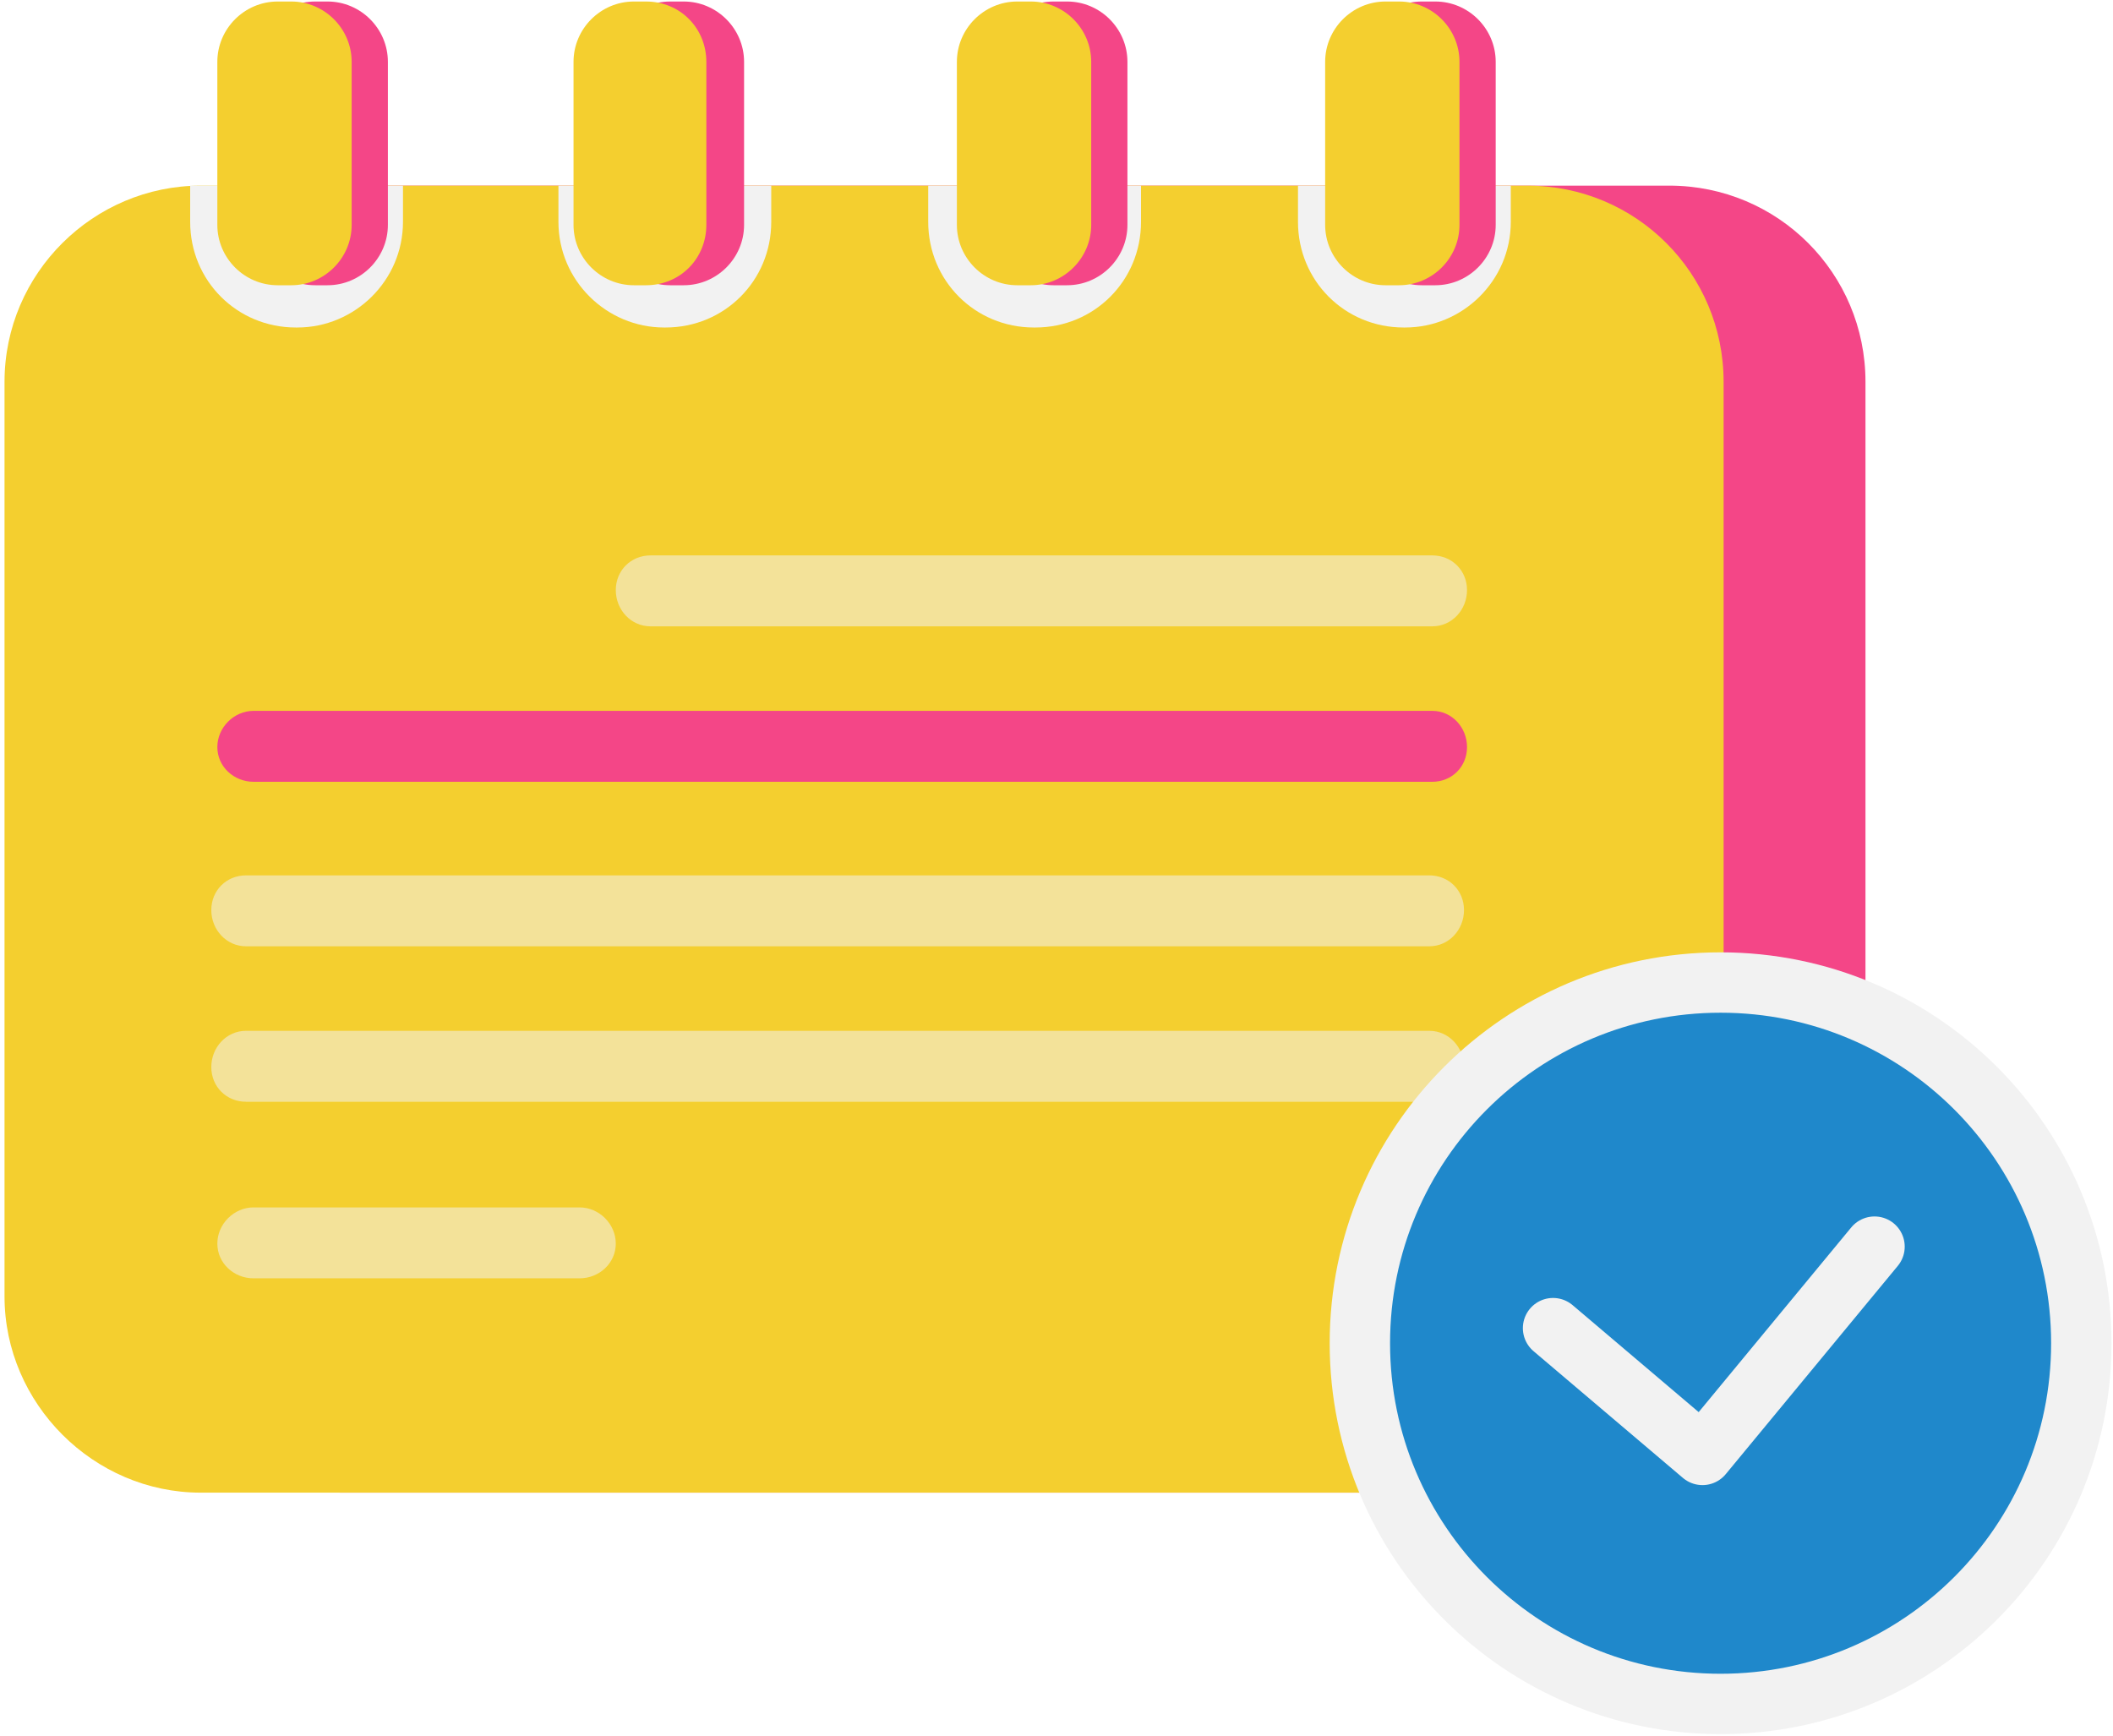 <svg version="1.2" xmlns="http://www.w3.org/2000/svg" viewBox="0 0 140 115" width="140" height="115"><style>.a{fill:#f44687}.b{fill:#f4cf2f}.c{opacity:.54;fill:#f2f2f2}.d{fill:#f2f2f2}.e{fill:#1f88cb;stroke:#f2f2f2;stroke-linecap:round;stroke-linejoin:round;stroke-width:4}.f{fill:none;stroke:#f2f2f2;stroke-linecap:round;stroke-linejoin:round;stroke-width:4}</style><filter id="f0"><feFlood flood-color="#61caff" flood-opacity="1" /><feBlend mode="color" in2="SourceGraphic"/><feComposite in2="SourceAlpha" operator="in" /></filter><g filter="url(#f0)"><path fill-rule="evenodd" class="a" d="m22.7 12.3h87.9c7.2 0 13 5.8 13 13v60.6c0 7.1-5.8 13-13 13h-87.9c-7.1 0-13-5.9-13-13v-60.6c0-7.2 5.9-13 13-13z"/><path fill-rule="evenodd" class="b" d="m13.3 12.3h87.9c7.2 0 13 5.8 13 13v60.6c0 7.1-5.8 13-13 13h-87.9c-7.1 0-13-5.9-13-13v-60.6c0-7.2 5.9-13 13-13z"/><path fill-rule="evenodd" class="c" d="m43.1 36.8h51.8c1.3 0 2.3 1 2.3 2.3 0 1.3-1 2.4-2.3 2.4h-51.8c-1.3 0-2.3-1.1-2.3-2.4 0-1.3 1-2.3 2.3-2.3z"/><path fill-rule="evenodd" class="a" d="m16.8 47.1h78.1c1.3 0 2.3 1.1 2.3 2.4 0 1.3-1 2.3-2.3 2.3h-78.1c-1.3 0-2.4-1-2.4-2.3 0-1.3 1.1-2.4 2.4-2.4z"/><path fill-rule="evenodd" class="c" d="m16.3 58h78.4c1.3 0 2.3 1 2.3 2.3 0 1.3-1 2.4-2.3 2.4h-78.4c-1.3 0-2.3-1.1-2.3-2.4 0-1.3 1-2.3 2.3-2.3z"/><path fill-rule="evenodd" class="c" d="m16.3 68.3h78.4c1.3 0 2.3 1.1 2.3 2.4 0 1.3-1 2.3-2.3 2.3h-78.4c-1.3 0-2.3-1-2.3-2.3 0-1.3 1-2.4 2.3-2.4z"/><path fill-rule="evenodd" class="c" d="m16.8 80h21.6c1.3 0 2.4 1.1 2.4 2.4 0 1.3-1.1 2.3-2.4 2.3h-21.6c-1.3 0-2.4-1-2.4-2.3 0-1.3 1.1-2.4 2.4-2.4z"/><path fill-rule="evenodd" class="d" d="m12.6 12.3h14.1v2.4c0 3.9-3.2 7-7 7h-0.1c-3.9 0-7-3.1-7-7z"/><path fill-rule="evenodd" class="d" d="m37 12.3h14.1v2.4c0 3.9-3.1 7-7 7h-0.1c-3.8 0-7-3.1-7-7z"/><path fill-rule="evenodd" class="d" d="m61.5 12.3h14.1v2.4c0 3.9-3.1 7-7 7h-0.1c-3.9 0-7-3.1-7-7z"/><path fill-rule="evenodd" class="d" d="m86 12.3h14.1v2.4c0 3.9-3.2 7-7 7h-0.1c-3.9 0-7-3.1-7-7z"/><path fill-rule="evenodd" class="a" d="m20.9 0.1h0.8c2.2 0 4 1.8 4 4v10.8c0 2.2-1.8 4-4 4h-0.8c-2.3 0-4-1.8-4-4v-10.8c0-2.2 1.7-4 4-4z"/><path fill-rule="evenodd" class="b" d="m18.4 0.1h0.9c2.2 0 4 1.8 4 4v10.8c0 2.2-1.8 4-4 4h-0.9c-2.2 0-4-1.8-4-4v-10.8c0-2.2 1.8-4 4-4z"/><path fill-rule="evenodd" class="a" d="m44.4 0.1h0.9c2.2 0 4 1.8 4 4v10.8c0 2.2-1.8 4-4 4h-0.9c-2.2 0-4-1.8-4-4v-10.8c0-2.2 1.8-4 4-4z"/><path fill-rule="evenodd" class="b" d="m42 0.1h0.8c2.3 0 4 1.8 4 4v10.8c0 2.2-1.7 4-4 4h-0.8c-2.2 0-4-1.8-4-4v-10.8c0-2.2 1.8-4 4-4z"/><path fill-rule="evenodd" class="a" d="m69.8 0.1h0.9c2.2 0 4 1.8 4 4v10.8c0 2.2-1.8 4-4 4h-0.9c-2.2 0-4-1.8-4-4v-10.8c0-2.2 1.8-4 4-4z"/><path fill-rule="evenodd" class="b" d="m67.4 0.1h0.9c2.2 0 4 1.8 4 4v10.8c0 2.2-1.8 4-4 4h-0.9c-2.2 0-4-1.8-4-4v-10.8c0-2.2 1.8-4 4-4z"/><path fill-rule="evenodd" class="a" d="m94.2 0.1h0.9c2.2 0 4 1.8 4 4v10.8c0 2.2-1.8 4-4 4h-0.9c-2.2 0-4-1.8-4-4v-10.8c0-2.2 1.8-4 4-4z"/><path fill-rule="evenodd" class="b" d="m91.8 0.1h0.9c2.2 0 4 1.8 4 4v10.8c0 2.2-1.8 4-4 4h-0.9c-2.2 0-4-1.8-4-4v-10.8c0-2.2 1.8-4 4-4z"/></g><path fill-rule="evenodd" class="e" d="m114 65.1c13.2 0 23.9 10.7 23.9 23.9 0 13.2-10.7 23.9-23.9 23.9-13.2 0-23.9-10.7-23.9-23.9 0-13.2 10.7-23.9 23.9-23.9z"/><path fill-rule="evenodd" class="f" d="m102.9 88l9.9 8.4 11.4-13.8"/></svg>